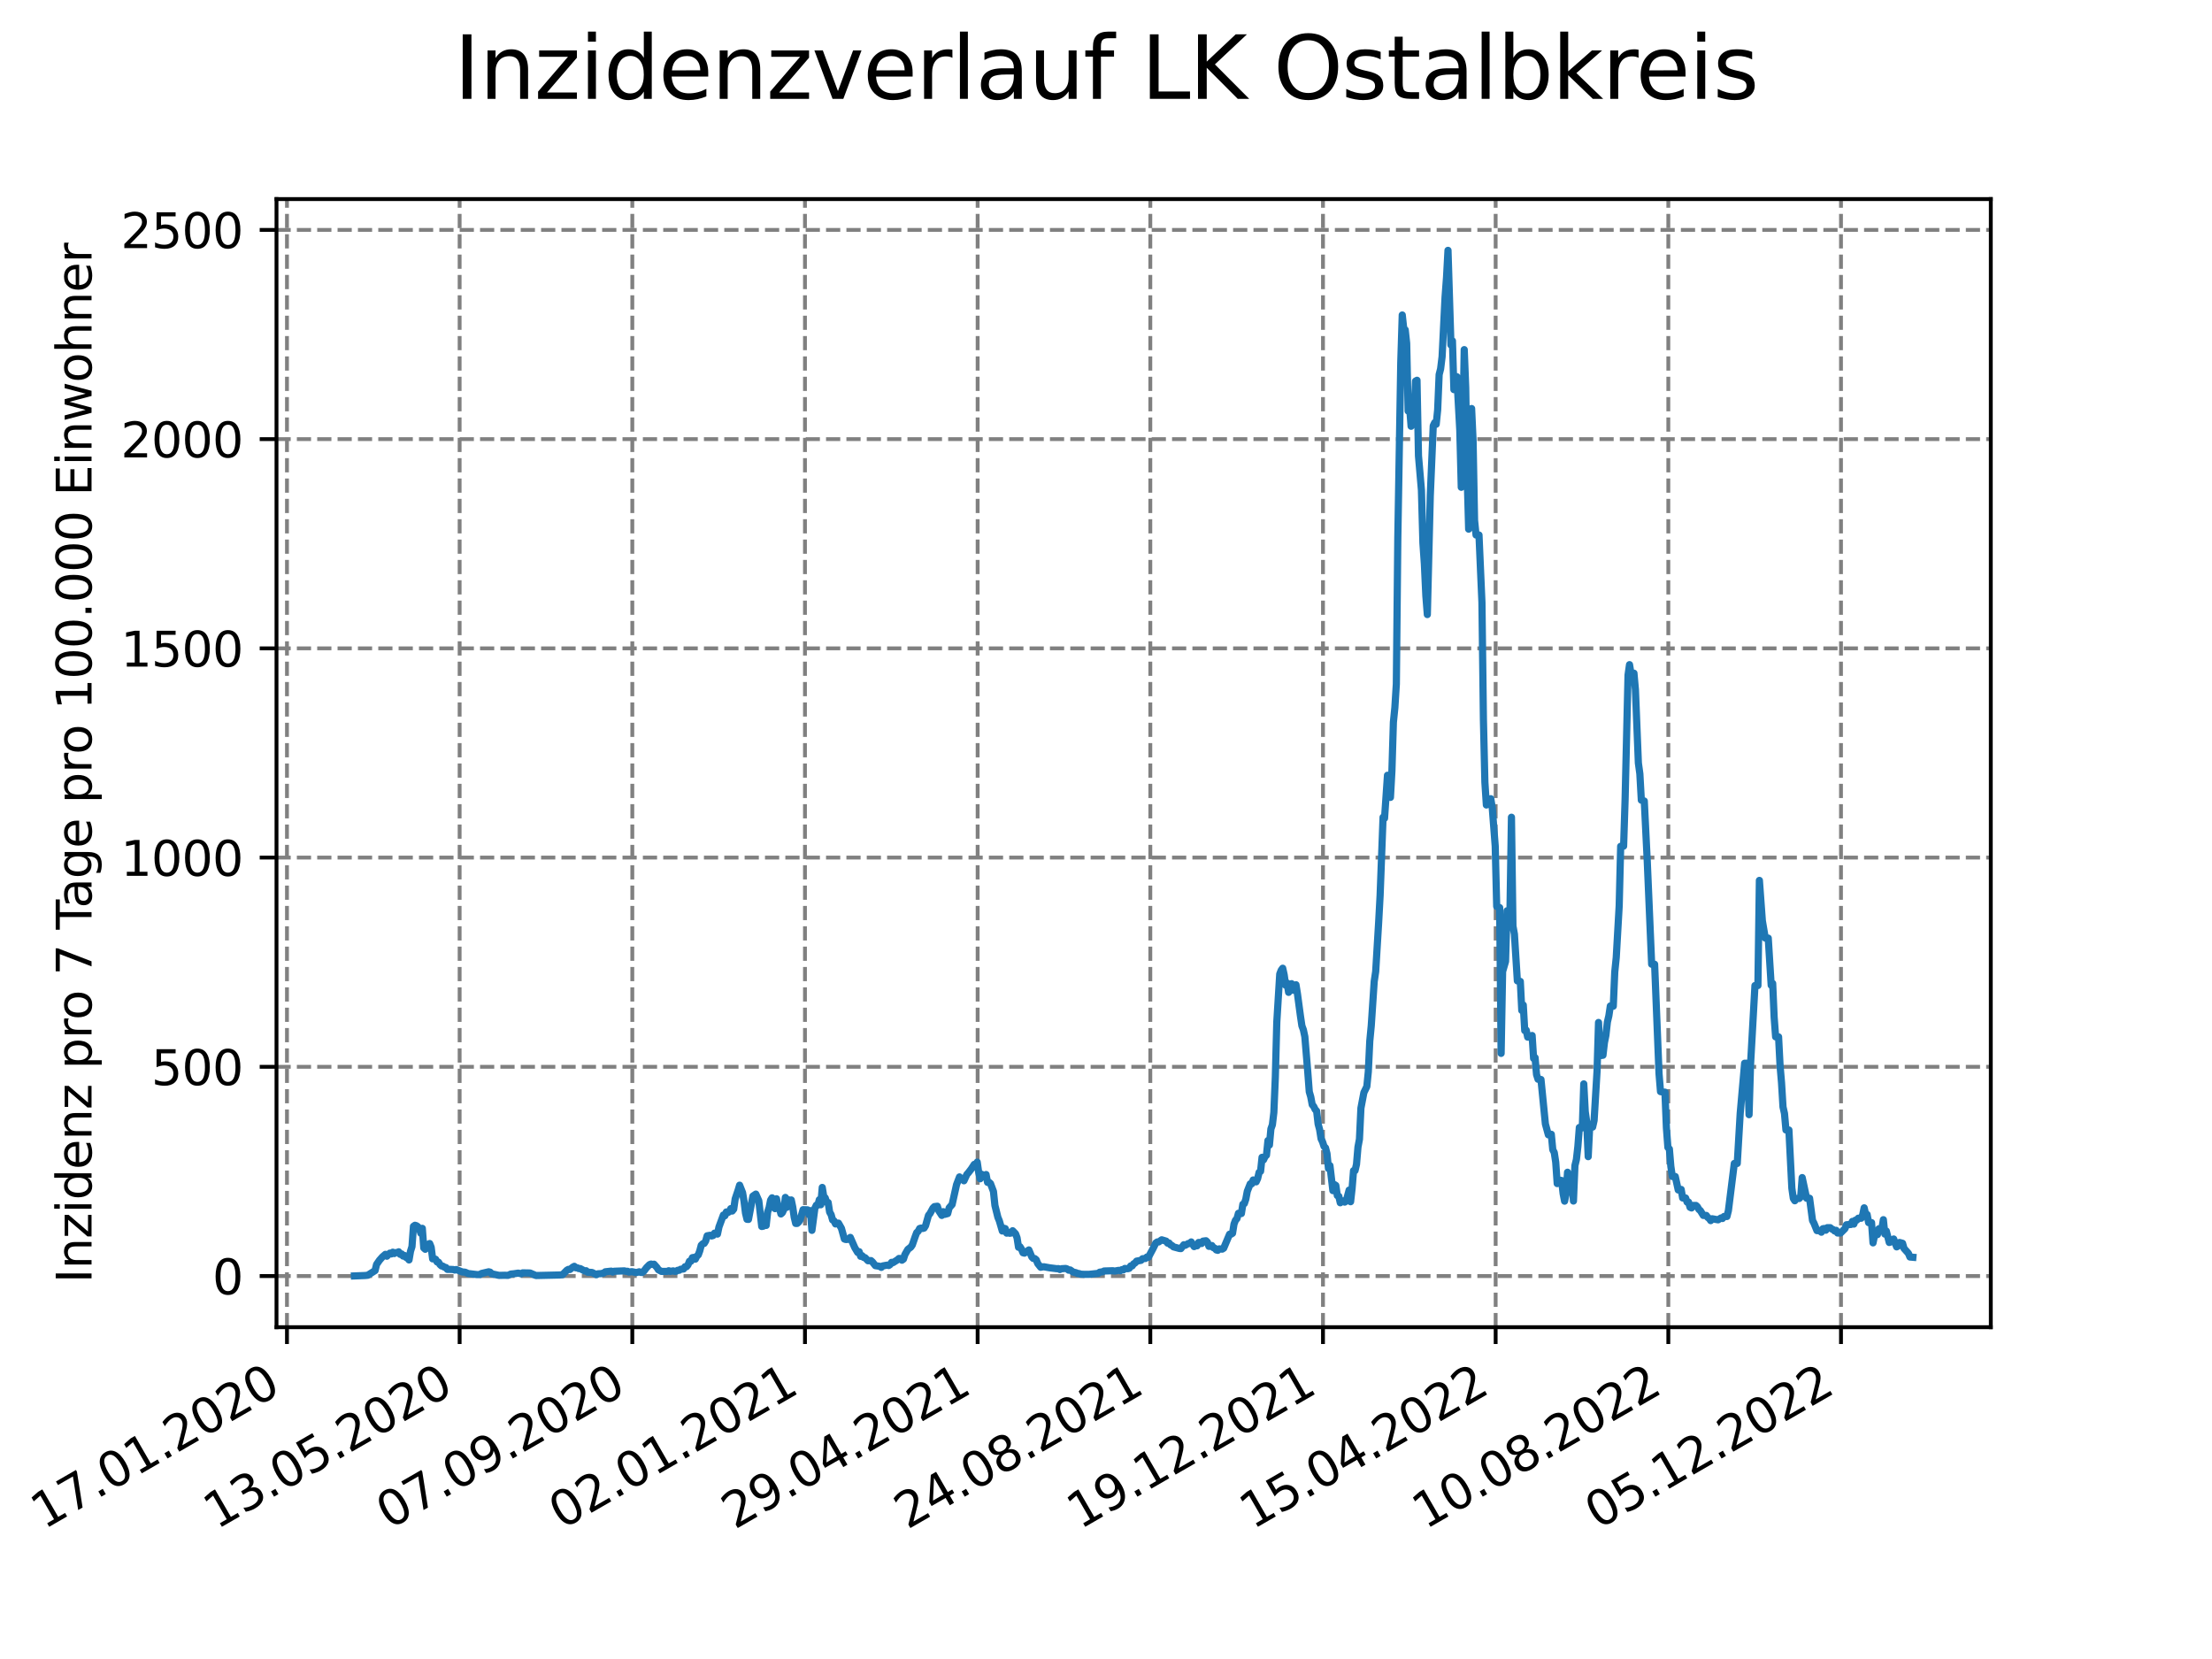 <?xml version="1.0" encoding="utf-8" standalone="no"?>
<!DOCTYPE svg PUBLIC "-//W3C//DTD SVG 1.1//EN"
  "http://www.w3.org/Graphics/SVG/1.1/DTD/svg11.dtd">
<svg xmlns:xlink="http://www.w3.org/1999/xlink" width="460.8pt" height="345.6pt" viewBox="0 0 460.8 345.6" xmlns="http://www.w3.org/2000/svg" version="1.1">
 <defs>
  <style type="text/css">*{stroke-linejoin: round; stroke-linecap: butt}</style>
 </defs>
 <g id="figure_1">
  <g id="patch_1">
   <path d="M 0 345.6 
L 460.8 345.6 
L 460.8 0 
L 0 0 
z
" style="fill: #ffffff"/>
  </g>
  <g id="axes_1">
   <g id="patch_2">
    <path d="M 57.6 276.48 
L 414.72 276.48 
L 414.72 41.472 
L 57.6 41.472 
z
" style="fill: #ffffff"/>
   </g>
   <g id="matplotlib.axis_1">
    <g id="xtick_1">
     <g id="line2d_1">
      <path d="M 59.78 276.48 
L 59.78 41.472 
" clip-path="url(#p93eee4aab3)" style="fill: none; stroke-dasharray: 2.96,1.28; stroke-dashoffset: 0; stroke: #808080; stroke-width: 0.8"/>
     </g>
     <g id="line2d_2">
      <defs>
       <path id="m8f67f6b34b" d="M 0 0 
L 0 3.5 
" style="stroke: #000000; stroke-width: 0.8"/>
      </defs>
      <g>
       <use xlink:href="#m8f67f6b34b" x="59.78" y="276.48" style="stroke: #000000; stroke-width: 0.8"/>
      </g>
     </g>
     <g id="text_1">
      <!-- 17.01.2020 -->
      <g transform="translate(9.155 318.689) rotate(-30) scale(0.1 -0.1)">
       <defs>
        <path id="DejaVuSans-31" d="M 794 531 
L 1825 531 
L 1825 4091 
L 703 3866 
L 703 4441 
L 1819 4666 
L 2450 4666 
L 2450 531 
L 3481 531 
L 3481 0 
L 794 0 
L 794 531 
z
" transform="scale(0.016)"/>
        <path id="DejaVuSans-37" d="M 525 4666 
L 3525 4666 
L 3525 4397 
L 1831 0 
L 1172 0 
L 2766 4134 
L 525 4134 
L 525 4666 
z
" transform="scale(0.016)"/>
        <path id="DejaVuSans-2e" d="M 684 794 
L 1344 794 
L 1344 0 
L 684 0 
L 684 794 
z
" transform="scale(0.016)"/>
        <path id="DejaVuSans-30" d="M 2034 4250 
Q 1547 4250 1301 3770 
Q 1056 3291 1056 2328 
Q 1056 1369 1301 889 
Q 1547 409 2034 409 
Q 2525 409 2770 889 
Q 3016 1369 3016 2328 
Q 3016 3291 2770 3770 
Q 2525 4250 2034 4250 
z
M 2034 4750 
Q 2819 4750 3233 4129 
Q 3647 3509 3647 2328 
Q 3647 1150 3233 529 
Q 2819 -91 2034 -91 
Q 1250 -91 836 529 
Q 422 1150 422 2328 
Q 422 3509 836 4129 
Q 1250 4750 2034 4750 
z
" transform="scale(0.016)"/>
        <path id="DejaVuSans-32" d="M 1228 531 
L 3431 531 
L 3431 0 
L 469 0 
L 469 531 
Q 828 903 1448 1529 
Q 2069 2156 2228 2338 
Q 2531 2678 2651 2914 
Q 2772 3150 2772 3378 
Q 2772 3750 2511 3984 
Q 2250 4219 1831 4219 
Q 1534 4219 1204 4116 
Q 875 4013 500 3803 
L 500 4441 
Q 881 4594 1212 4672 
Q 1544 4750 1819 4750 
Q 2544 4750 2975 4387 
Q 3406 4025 3406 3419 
Q 3406 3131 3298 2873 
Q 3191 2616 2906 2266 
Q 2828 2175 2409 1742 
Q 1991 1309 1228 531 
z
" transform="scale(0.016)"/>
       </defs>
       <use xlink:href="#DejaVuSans-31"/>
       <use xlink:href="#DejaVuSans-37" x="63.623"/>
       <use xlink:href="#DejaVuSans-2e" x="127.246"/>
       <use xlink:href="#DejaVuSans-30" x="159.033"/>
       <use xlink:href="#DejaVuSans-31" x="222.656"/>
       <use xlink:href="#DejaVuSans-2e" x="286.279"/>
       <use xlink:href="#DejaVuSans-32" x="318.066"/>
       <use xlink:href="#DejaVuSans-30" x="381.689"/>
       <use xlink:href="#DejaVuSans-32" x="445.312"/>
       <use xlink:href="#DejaVuSans-30" x="508.936"/>
      </g>
     </g>
    </g>
    <g id="xtick_2">
     <g id="line2d_3">
      <path d="M 95.75 276.48 
L 95.75 41.472 
" clip-path="url(#p93eee4aab3)" style="fill: none; stroke-dasharray: 2.96,1.28; stroke-dashoffset: 0; stroke: #808080; stroke-width: 0.8"/>
     </g>
     <g id="line2d_4">
      <g>
       <use xlink:href="#m8f67f6b34b" x="95.75" y="276.48" style="stroke: #000000; stroke-width: 0.8"/>
      </g>
     </g>
     <g id="text_2">
      <!-- 13.05.2020 -->
      <g transform="translate(45.125 318.689) rotate(-30) scale(0.1 -0.1)">
       <defs>
        <path id="DejaVuSans-33" d="M 2597 2516 
Q 3050 2419 3304 2112 
Q 3559 1806 3559 1356 
Q 3559 666 3084 287 
Q 2609 -91 1734 -91 
Q 1441 -91 1130 -33 
Q 819 25 488 141 
L 488 750 
Q 750 597 1062 519 
Q 1375 441 1716 441 
Q 2309 441 2620 675 
Q 2931 909 2931 1356 
Q 2931 1769 2642 2001 
Q 2353 2234 1838 2234 
L 1294 2234 
L 1294 2753 
L 1863 2753 
Q 2328 2753 2575 2939 
Q 2822 3125 2822 3475 
Q 2822 3834 2567 4026 
Q 2313 4219 1838 4219 
Q 1578 4219 1281 4162 
Q 984 4106 628 3988 
L 628 4550 
Q 988 4650 1302 4700 
Q 1616 4750 1894 4750 
Q 2613 4750 3031 4423 
Q 3450 4097 3450 3541 
Q 3450 3153 3228 2886 
Q 3006 2619 2597 2516 
z
" transform="scale(0.016)"/>
        <path id="DejaVuSans-35" d="M 691 4666 
L 3169 4666 
L 3169 4134 
L 1269 4134 
L 1269 2991 
Q 1406 3038 1543 3061 
Q 1681 3084 1819 3084 
Q 2600 3084 3056 2656 
Q 3513 2228 3513 1497 
Q 3513 744 3044 326 
Q 2575 -91 1722 -91 
Q 1428 -91 1123 -41 
Q 819 9 494 109 
L 494 744 
Q 775 591 1075 516 
Q 1375 441 1709 441 
Q 2250 441 2565 725 
Q 2881 1009 2881 1497 
Q 2881 1984 2565 2268 
Q 2250 2553 1709 2553 
Q 1456 2553 1204 2497 
Q 953 2441 691 2322 
L 691 4666 
z
" transform="scale(0.016)"/>
       </defs>
       <use xlink:href="#DejaVuSans-31"/>
       <use xlink:href="#DejaVuSans-33" x="63.623"/>
       <use xlink:href="#DejaVuSans-2e" x="127.246"/>
       <use xlink:href="#DejaVuSans-30" x="159.033"/>
       <use xlink:href="#DejaVuSans-35" x="222.656"/>
       <use xlink:href="#DejaVuSans-2e" x="286.279"/>
       <use xlink:href="#DejaVuSans-32" x="318.066"/>
       <use xlink:href="#DejaVuSans-30" x="381.689"/>
       <use xlink:href="#DejaVuSans-32" x="445.312"/>
       <use xlink:href="#DejaVuSans-30" x="508.936"/>
      </g>
     </g>
    </g>
    <g id="xtick_3">
     <g id="line2d_5">
      <path d="M 131.721 276.48 
L 131.721 41.472 
" clip-path="url(#p93eee4aab3)" style="fill: none; stroke-dasharray: 2.96,1.28; stroke-dashoffset: 0; stroke: #808080; stroke-width: 0.8"/>
     </g>
     <g id="line2d_6">
      <g>
       <use xlink:href="#m8f67f6b34b" x="131.721" y="276.48" style="stroke: #000000; stroke-width: 0.8"/>
      </g>
     </g>
     <g id="text_3">
      <!-- 07.09.2020 -->
      <g transform="translate(81.096 318.689) rotate(-30) scale(0.1 -0.1)">
       <defs>
        <path id="DejaVuSans-39" d="M 703 97 
L 703 672 
Q 941 559 1184 500 
Q 1428 441 1663 441 
Q 2288 441 2617 861 
Q 2947 1281 2994 2138 
Q 2813 1869 2534 1725 
Q 2256 1581 1919 1581 
Q 1219 1581 811 2004 
Q 403 2428 403 3163 
Q 403 3881 828 4315 
Q 1253 4750 1959 4750 
Q 2769 4750 3195 4129 
Q 3622 3509 3622 2328 
Q 3622 1225 3098 567 
Q 2575 -91 1691 -91 
Q 1453 -91 1209 -44 
Q 966 3 703 97 
z
M 1959 2075 
Q 2384 2075 2632 2365 
Q 2881 2656 2881 3163 
Q 2881 3666 2632 3958 
Q 2384 4250 1959 4250 
Q 1534 4250 1286 3958 
Q 1038 3666 1038 3163 
Q 1038 2656 1286 2365 
Q 1534 2075 1959 2075 
z
" transform="scale(0.016)"/>
       </defs>
       <use xlink:href="#DejaVuSans-30"/>
       <use xlink:href="#DejaVuSans-37" x="63.623"/>
       <use xlink:href="#DejaVuSans-2e" x="127.246"/>
       <use xlink:href="#DejaVuSans-30" x="159.033"/>
       <use xlink:href="#DejaVuSans-39" x="222.656"/>
       <use xlink:href="#DejaVuSans-2e" x="286.279"/>
       <use xlink:href="#DejaVuSans-32" x="318.066"/>
       <use xlink:href="#DejaVuSans-30" x="381.689"/>
       <use xlink:href="#DejaVuSans-32" x="445.312"/>
       <use xlink:href="#DejaVuSans-30" x="508.936"/>
      </g>
     </g>
    </g>
    <g id="xtick_4">
     <g id="line2d_7">
      <path d="M 167.691 276.48 
L 167.691 41.472 
" clip-path="url(#p93eee4aab3)" style="fill: none; stroke-dasharray: 2.96,1.28; stroke-dashoffset: 0; stroke: #808080; stroke-width: 0.8"/>
     </g>
     <g id="line2d_8">
      <g>
       <use xlink:href="#m8f67f6b34b" x="167.691" y="276.48" style="stroke: #000000; stroke-width: 0.8"/>
      </g>
     </g>
     <g id="text_4">
      <!-- 02.01.2021 -->
      <g transform="translate(117.066 318.689) rotate(-30) scale(0.1 -0.1)">
       <use xlink:href="#DejaVuSans-30"/>
       <use xlink:href="#DejaVuSans-32" x="63.623"/>
       <use xlink:href="#DejaVuSans-2e" x="127.246"/>
       <use xlink:href="#DejaVuSans-30" x="159.033"/>
       <use xlink:href="#DejaVuSans-31" x="222.656"/>
       <use xlink:href="#DejaVuSans-2e" x="286.279"/>
       <use xlink:href="#DejaVuSans-32" x="318.066"/>
       <use xlink:href="#DejaVuSans-30" x="381.689"/>
       <use xlink:href="#DejaVuSans-32" x="445.312"/>
       <use xlink:href="#DejaVuSans-31" x="508.936"/>
      </g>
     </g>
    </g>
    <g id="xtick_5">
     <g id="line2d_9">
      <path d="M 203.661 276.48 
L 203.661 41.472 
" clip-path="url(#p93eee4aab3)" style="fill: none; stroke-dasharray: 2.96,1.28; stroke-dashoffset: 0; stroke: #808080; stroke-width: 0.8"/>
     </g>
     <g id="line2d_10">
      <g>
       <use xlink:href="#m8f67f6b34b" x="203.661" y="276.48" style="stroke: #000000; stroke-width: 0.8"/>
      </g>
     </g>
     <g id="text_5">
      <!-- 29.04.2021 -->
      <g transform="translate(153.036 318.689) rotate(-30) scale(0.1 -0.1)">
       <defs>
        <path id="DejaVuSans-34" d="M 2419 4116 
L 825 1625 
L 2419 1625 
L 2419 4116 
z
M 2253 4666 
L 3047 4666 
L 3047 1625 
L 3713 1625 
L 3713 1100 
L 3047 1100 
L 3047 0 
L 2419 0 
L 2419 1100 
L 313 1100 
L 313 1709 
L 2253 4666 
z
" transform="scale(0.016)"/>
       </defs>
       <use xlink:href="#DejaVuSans-32"/>
       <use xlink:href="#DejaVuSans-39" x="63.623"/>
       <use xlink:href="#DejaVuSans-2e" x="127.246"/>
       <use xlink:href="#DejaVuSans-30" x="159.033"/>
       <use xlink:href="#DejaVuSans-34" x="222.656"/>
       <use xlink:href="#DejaVuSans-2e" x="286.279"/>
       <use xlink:href="#DejaVuSans-32" x="318.066"/>
       <use xlink:href="#DejaVuSans-30" x="381.689"/>
       <use xlink:href="#DejaVuSans-32" x="445.312"/>
       <use xlink:href="#DejaVuSans-31" x="508.936"/>
      </g>
     </g>
    </g>
    <g id="xtick_6">
     <g id="line2d_11">
      <path d="M 239.631 276.48 
L 239.631 41.472 
" clip-path="url(#p93eee4aab3)" style="fill: none; stroke-dasharray: 2.96,1.28; stroke-dashoffset: 0; stroke: #808080; stroke-width: 0.8"/>
     </g>
     <g id="line2d_12">
      <g>
       <use xlink:href="#m8f67f6b34b" x="239.631" y="276.48" style="stroke: #000000; stroke-width: 0.8"/>
      </g>
     </g>
     <g id="text_6">
      <!-- 24.08.2021 -->
      <g transform="translate(189.006 318.689) rotate(-30) scale(0.1 -0.1)">
       <defs>
        <path id="DejaVuSans-38" d="M 2034 2216 
Q 1584 2216 1326 1975 
Q 1069 1734 1069 1313 
Q 1069 891 1326 650 
Q 1584 409 2034 409 
Q 2484 409 2743 651 
Q 3003 894 3003 1313 
Q 3003 1734 2745 1975 
Q 2488 2216 2034 2216 
z
M 1403 2484 
Q 997 2584 770 2862 
Q 544 3141 544 3541 
Q 544 4100 942 4425 
Q 1341 4750 2034 4750 
Q 2731 4750 3128 4425 
Q 3525 4100 3525 3541 
Q 3525 3141 3298 2862 
Q 3072 2584 2669 2484 
Q 3125 2378 3379 2068 
Q 3634 1759 3634 1313 
Q 3634 634 3220 271 
Q 2806 -91 2034 -91 
Q 1263 -91 848 271 
Q 434 634 434 1313 
Q 434 1759 690 2068 
Q 947 2378 1403 2484 
z
M 1172 3481 
Q 1172 3119 1398 2916 
Q 1625 2713 2034 2713 
Q 2441 2713 2670 2916 
Q 2900 3119 2900 3481 
Q 2900 3844 2670 4047 
Q 2441 4250 2034 4250 
Q 1625 4250 1398 4047 
Q 1172 3844 1172 3481 
z
" transform="scale(0.016)"/>
       </defs>
       <use xlink:href="#DejaVuSans-32"/>
       <use xlink:href="#DejaVuSans-34" x="63.623"/>
       <use xlink:href="#DejaVuSans-2e" x="127.246"/>
       <use xlink:href="#DejaVuSans-30" x="159.033"/>
       <use xlink:href="#DejaVuSans-38" x="222.656"/>
       <use xlink:href="#DejaVuSans-2e" x="286.279"/>
       <use xlink:href="#DejaVuSans-32" x="318.066"/>
       <use xlink:href="#DejaVuSans-30" x="381.689"/>
       <use xlink:href="#DejaVuSans-32" x="445.312"/>
       <use xlink:href="#DejaVuSans-31" x="508.936"/>
      </g>
     </g>
    </g>
    <g id="xtick_7">
     <g id="line2d_13">
      <path d="M 275.602 276.48 
L 275.602 41.472 
" clip-path="url(#p93eee4aab3)" style="fill: none; stroke-dasharray: 2.96,1.28; stroke-dashoffset: 0; stroke: #808080; stroke-width: 0.8"/>
     </g>
     <g id="line2d_14">
      <g>
       <use xlink:href="#m8f67f6b34b" x="275.602" y="276.48" style="stroke: #000000; stroke-width: 0.8"/>
      </g>
     </g>
     <g id="text_7">
      <!-- 19.12.2021 -->
      <g transform="translate(224.977 318.689) rotate(-30) scale(0.1 -0.1)">
       <use xlink:href="#DejaVuSans-31"/>
       <use xlink:href="#DejaVuSans-39" x="63.623"/>
       <use xlink:href="#DejaVuSans-2e" x="127.246"/>
       <use xlink:href="#DejaVuSans-31" x="159.033"/>
       <use xlink:href="#DejaVuSans-32" x="222.656"/>
       <use xlink:href="#DejaVuSans-2e" x="286.279"/>
       <use xlink:href="#DejaVuSans-32" x="318.066"/>
       <use xlink:href="#DejaVuSans-30" x="381.689"/>
       <use xlink:href="#DejaVuSans-32" x="445.312"/>
       <use xlink:href="#DejaVuSans-31" x="508.936"/>
      </g>
     </g>
    </g>
    <g id="xtick_8">
     <g id="line2d_15">
      <path d="M 311.572 276.48 
L 311.572 41.472 
" clip-path="url(#p93eee4aab3)" style="fill: none; stroke-dasharray: 2.96,1.28; stroke-dashoffset: 0; stroke: #808080; stroke-width: 0.8"/>
     </g>
     <g id="line2d_16">
      <g>
       <use xlink:href="#m8f67f6b34b" x="311.572" y="276.48" style="stroke: #000000; stroke-width: 0.8"/>
      </g>
     </g>
     <g id="text_8">
      <!-- 15.04.2022 -->
      <g transform="translate(260.947 318.689) rotate(-30) scale(0.1 -0.1)">
       <use xlink:href="#DejaVuSans-31"/>
       <use xlink:href="#DejaVuSans-35" x="63.623"/>
       <use xlink:href="#DejaVuSans-2e" x="127.246"/>
       <use xlink:href="#DejaVuSans-30" x="159.033"/>
       <use xlink:href="#DejaVuSans-34" x="222.656"/>
       <use xlink:href="#DejaVuSans-2e" x="286.279"/>
       <use xlink:href="#DejaVuSans-32" x="318.066"/>
       <use xlink:href="#DejaVuSans-30" x="381.689"/>
       <use xlink:href="#DejaVuSans-32" x="445.312"/>
       <use xlink:href="#DejaVuSans-32" x="508.936"/>
      </g>
     </g>
    </g>
    <g id="xtick_9">
     <g id="line2d_17">
      <path d="M 347.542 276.48 
L 347.542 41.472 
" clip-path="url(#p93eee4aab3)" style="fill: none; stroke-dasharray: 2.96,1.28; stroke-dashoffset: 0; stroke: #808080; stroke-width: 0.8"/>
     </g>
     <g id="line2d_18">
      <g>
       <use xlink:href="#m8f67f6b34b" x="347.542" y="276.48" style="stroke: #000000; stroke-width: 0.8"/>
      </g>
     </g>
     <g id="text_9">
      <!-- 10.08.2022 -->
      <g transform="translate(296.917 318.689) rotate(-30) scale(0.1 -0.1)">
       <use xlink:href="#DejaVuSans-31"/>
       <use xlink:href="#DejaVuSans-30" x="63.623"/>
       <use xlink:href="#DejaVuSans-2e" x="127.246"/>
       <use xlink:href="#DejaVuSans-30" x="159.033"/>
       <use xlink:href="#DejaVuSans-38" x="222.656"/>
       <use xlink:href="#DejaVuSans-2e" x="286.279"/>
       <use xlink:href="#DejaVuSans-32" x="318.066"/>
       <use xlink:href="#DejaVuSans-30" x="381.689"/>
       <use xlink:href="#DejaVuSans-32" x="445.312"/>
       <use xlink:href="#DejaVuSans-32" x="508.936"/>
      </g>
     </g>
    </g>
    <g id="xtick_10">
     <g id="line2d_19">
      <path d="M 383.512 276.48 
L 383.512 41.472 
" clip-path="url(#p93eee4aab3)" style="fill: none; stroke-dasharray: 2.96,1.28; stroke-dashoffset: 0; stroke: #808080; stroke-width: 0.8"/>
     </g>
     <g id="line2d_20">
      <g>
       <use xlink:href="#m8f67f6b34b" x="383.512" y="276.48" style="stroke: #000000; stroke-width: 0.8"/>
      </g>
     </g>
     <g id="text_10">
      <!-- 05.12.2022 -->
      <g transform="translate(332.887 318.689) rotate(-30) scale(0.1 -0.1)">
       <use xlink:href="#DejaVuSans-30"/>
       <use xlink:href="#DejaVuSans-35" x="63.623"/>
       <use xlink:href="#DejaVuSans-2e" x="127.246"/>
       <use xlink:href="#DejaVuSans-31" x="159.033"/>
       <use xlink:href="#DejaVuSans-32" x="222.656"/>
       <use xlink:href="#DejaVuSans-2e" x="286.279"/>
       <use xlink:href="#DejaVuSans-32" x="318.066"/>
       <use xlink:href="#DejaVuSans-30" x="381.689"/>
       <use xlink:href="#DejaVuSans-32" x="445.312"/>
       <use xlink:href="#DejaVuSans-32" x="508.936"/>
      </g>
     </g>
    </g>
   </g>
   <g id="matplotlib.axis_2">
    <g id="ytick_1">
     <g id="line2d_21">
      <path d="M 57.6 265.826 
L 414.72 265.826 
" clip-path="url(#p93eee4aab3)" style="fill: none; stroke-dasharray: 2.96,1.28; stroke-dashoffset: 0; stroke: #808080; stroke-width: 0.8"/>
     </g>
     <g id="line2d_22">
      <defs>
       <path id="mc5fd203eae" d="M 0 0 
L -3.5 0 
" style="stroke: #000000; stroke-width: 0.8"/>
      </defs>
      <g>
       <use xlink:href="#mc5fd203eae" x="57.6" y="265.826" style="stroke: #000000; stroke-width: 0.8"/>
      </g>
     </g>
     <g id="text_11">
      <!-- 0 -->
      <g transform="translate(44.237 269.625) scale(0.1 -0.1)">
       <use xlink:href="#DejaVuSans-30"/>
      </g>
     </g>
    </g>
    <g id="ytick_2">
     <g id="line2d_23">
      <path d="M 57.6 222.238 
L 414.72 222.238 
" clip-path="url(#p93eee4aab3)" style="fill: none; stroke-dasharray: 2.96,1.28; stroke-dashoffset: 0; stroke: #808080; stroke-width: 0.8"/>
     </g>
     <g id="line2d_24">
      <g>
       <use xlink:href="#mc5fd203eae" x="57.6" y="222.238" style="stroke: #000000; stroke-width: 0.8"/>
      </g>
     </g>
     <g id="text_12">
      <!-- 500 -->
      <g transform="translate(31.512 226.038) scale(0.1 -0.1)">
       <use xlink:href="#DejaVuSans-35"/>
       <use xlink:href="#DejaVuSans-30" x="63.623"/>
       <use xlink:href="#DejaVuSans-30" x="127.246"/>
      </g>
     </g>
    </g>
    <g id="ytick_3">
     <g id="line2d_25">
      <path d="M 57.6 178.651 
L 414.72 178.651 
" clip-path="url(#p93eee4aab3)" style="fill: none; stroke-dasharray: 2.96,1.28; stroke-dashoffset: 0; stroke: #808080; stroke-width: 0.8"/>
     </g>
     <g id="line2d_26">
      <g>
       <use xlink:href="#mc5fd203eae" x="57.6" y="178.651" style="stroke: #000000; stroke-width: 0.8"/>
      </g>
     </g>
     <g id="text_13">
      <!-- 1000 -->
      <g transform="translate(25.15 182.45) scale(0.1 -0.1)">
       <use xlink:href="#DejaVuSans-31"/>
       <use xlink:href="#DejaVuSans-30" x="63.623"/>
       <use xlink:href="#DejaVuSans-30" x="127.246"/>
       <use xlink:href="#DejaVuSans-30" x="190.869"/>
      </g>
     </g>
    </g>
    <g id="ytick_4">
     <g id="line2d_27">
      <path d="M 57.6 135.064 
L 414.72 135.064 
" clip-path="url(#p93eee4aab3)" style="fill: none; stroke-dasharray: 2.96,1.28; stroke-dashoffset: 0; stroke: #808080; stroke-width: 0.8"/>
     </g>
     <g id="line2d_28">
      <g>
       <use xlink:href="#mc5fd203eae" x="57.6" y="135.064" style="stroke: #000000; stroke-width: 0.8"/>
      </g>
     </g>
     <g id="text_14">
      <!-- 1500 -->
      <g transform="translate(25.15 138.863) scale(0.1 -0.1)">
       <use xlink:href="#DejaVuSans-31"/>
       <use xlink:href="#DejaVuSans-35" x="63.623"/>
       <use xlink:href="#DejaVuSans-30" x="127.246"/>
       <use xlink:href="#DejaVuSans-30" x="190.869"/>
      </g>
     </g>
    </g>
    <g id="ytick_5">
     <g id="line2d_29">
      <path d="M 57.6 91.477 
L 414.72 91.477 
" clip-path="url(#p93eee4aab3)" style="fill: none; stroke-dasharray: 2.96,1.28; stroke-dashoffset: 0; stroke: #808080; stroke-width: 0.8"/>
     </g>
     <g id="line2d_30">
      <g>
       <use xlink:href="#mc5fd203eae" x="57.6" y="91.477" style="stroke: #000000; stroke-width: 0.8"/>
      </g>
     </g>
     <g id="text_15">
      <!-- 2000 -->
      <g transform="translate(25.15 95.276) scale(0.1 -0.1)">
       <use xlink:href="#DejaVuSans-32"/>
       <use xlink:href="#DejaVuSans-30" x="63.623"/>
       <use xlink:href="#DejaVuSans-30" x="127.246"/>
       <use xlink:href="#DejaVuSans-30" x="190.869"/>
      </g>
     </g>
    </g>
    <g id="ytick_6">
     <g id="line2d_31">
      <path d="M 57.6 47.889 
L 414.72 47.889 
" clip-path="url(#p93eee4aab3)" style="fill: none; stroke-dasharray: 2.96,1.28; stroke-dashoffset: 0; stroke: #808080; stroke-width: 0.8"/>
     </g>
     <g id="line2d_32">
      <g>
       <use xlink:href="#mc5fd203eae" x="57.6" y="47.889" style="stroke: #000000; stroke-width: 0.8"/>
      </g>
     </g>
     <g id="text_16">
      <!-- 2500 -->
      <g transform="translate(25.15 51.689) scale(0.1 -0.1)">
       <use xlink:href="#DejaVuSans-32"/>
       <use xlink:href="#DejaVuSans-35" x="63.623"/>
       <use xlink:href="#DejaVuSans-30" x="127.246"/>
       <use xlink:href="#DejaVuSans-30" x="190.869"/>
      </g>
     </g>
    </g>
    <g id="text_17">
     <!-- Inzidenz pro 7 Tage pro 100.000 Einwohner -->
     <g transform="translate(19.07 267.301) rotate(-90) scale(0.1 -0.1)">
      <defs>
       <path id="DejaVuSans-49" d="M 628 4666 
L 1259 4666 
L 1259 0 
L 628 0 
L 628 4666 
z
" transform="scale(0.016)"/>
       <path id="DejaVuSans-6e" d="M 3513 2113 
L 3513 0 
L 2938 0 
L 2938 2094 
Q 2938 2591 2744 2837 
Q 2550 3084 2163 3084 
Q 1697 3084 1428 2787 
Q 1159 2491 1159 1978 
L 1159 0 
L 581 0 
L 581 3500 
L 1159 3500 
L 1159 2956 
Q 1366 3272 1645 3428 
Q 1925 3584 2291 3584 
Q 2894 3584 3203 3211 
Q 3513 2838 3513 2113 
z
" transform="scale(0.016)"/>
       <path id="DejaVuSans-7a" d="M 353 3500 
L 3084 3500 
L 3084 2975 
L 922 459 
L 3084 459 
L 3084 0 
L 275 0 
L 275 525 
L 2438 3041 
L 353 3041 
L 353 3500 
z
" transform="scale(0.016)"/>
       <path id="DejaVuSans-69" d="M 603 3500 
L 1178 3500 
L 1178 0 
L 603 0 
L 603 3500 
z
M 603 4863 
L 1178 4863 
L 1178 4134 
L 603 4134 
L 603 4863 
z
" transform="scale(0.016)"/>
       <path id="DejaVuSans-64" d="M 2906 2969 
L 2906 4863 
L 3481 4863 
L 3481 0 
L 2906 0 
L 2906 525 
Q 2725 213 2448 61 
Q 2172 -91 1784 -91 
Q 1150 -91 751 415 
Q 353 922 353 1747 
Q 353 2572 751 3078 
Q 1150 3584 1784 3584 
Q 2172 3584 2448 3432 
Q 2725 3281 2906 2969 
z
M 947 1747 
Q 947 1113 1208 752 
Q 1469 391 1925 391 
Q 2381 391 2643 752 
Q 2906 1113 2906 1747 
Q 2906 2381 2643 2742 
Q 2381 3103 1925 3103 
Q 1469 3103 1208 2742 
Q 947 2381 947 1747 
z
" transform="scale(0.016)"/>
       <path id="DejaVuSans-65" d="M 3597 1894 
L 3597 1613 
L 953 1613 
Q 991 1019 1311 708 
Q 1631 397 2203 397 
Q 2534 397 2845 478 
Q 3156 559 3463 722 
L 3463 178 
Q 3153 47 2828 -22 
Q 2503 -91 2169 -91 
Q 1331 -91 842 396 
Q 353 884 353 1716 
Q 353 2575 817 3079 
Q 1281 3584 2069 3584 
Q 2775 3584 3186 3129 
Q 3597 2675 3597 1894 
z
M 3022 2063 
Q 3016 2534 2758 2815 
Q 2500 3097 2075 3097 
Q 1594 3097 1305 2825 
Q 1016 2553 972 2059 
L 3022 2063 
z
" transform="scale(0.016)"/>
       <path id="DejaVuSans-20" transform="scale(0.016)"/>
       <path id="DejaVuSans-70" d="M 1159 525 
L 1159 -1331 
L 581 -1331 
L 581 3500 
L 1159 3500 
L 1159 2969 
Q 1341 3281 1617 3432 
Q 1894 3584 2278 3584 
Q 2916 3584 3314 3078 
Q 3713 2572 3713 1747 
Q 3713 922 3314 415 
Q 2916 -91 2278 -91 
Q 1894 -91 1617 61 
Q 1341 213 1159 525 
z
M 3116 1747 
Q 3116 2381 2855 2742 
Q 2594 3103 2138 3103 
Q 1681 3103 1420 2742 
Q 1159 2381 1159 1747 
Q 1159 1113 1420 752 
Q 1681 391 2138 391 
Q 2594 391 2855 752 
Q 3116 1113 3116 1747 
z
" transform="scale(0.016)"/>
       <path id="DejaVuSans-72" d="M 2631 2963 
Q 2534 3019 2420 3045 
Q 2306 3072 2169 3072 
Q 1681 3072 1420 2755 
Q 1159 2438 1159 1844 
L 1159 0 
L 581 0 
L 581 3500 
L 1159 3500 
L 1159 2956 
Q 1341 3275 1631 3429 
Q 1922 3584 2338 3584 
Q 2397 3584 2469 3576 
Q 2541 3569 2628 3553 
L 2631 2963 
z
" transform="scale(0.016)"/>
       <path id="DejaVuSans-6f" d="M 1959 3097 
Q 1497 3097 1228 2736 
Q 959 2375 959 1747 
Q 959 1119 1226 758 
Q 1494 397 1959 397 
Q 2419 397 2687 759 
Q 2956 1122 2956 1747 
Q 2956 2369 2687 2733 
Q 2419 3097 1959 3097 
z
M 1959 3584 
Q 2709 3584 3137 3096 
Q 3566 2609 3566 1747 
Q 3566 888 3137 398 
Q 2709 -91 1959 -91 
Q 1206 -91 779 398 
Q 353 888 353 1747 
Q 353 2609 779 3096 
Q 1206 3584 1959 3584 
z
" transform="scale(0.016)"/>
       <path id="DejaVuSans-54" d="M -19 4666 
L 3928 4666 
L 3928 4134 
L 2272 4134 
L 2272 0 
L 1638 0 
L 1638 4134 
L -19 4134 
L -19 4666 
z
" transform="scale(0.016)"/>
       <path id="DejaVuSans-61" d="M 2194 1759 
Q 1497 1759 1228 1600 
Q 959 1441 959 1056 
Q 959 750 1161 570 
Q 1363 391 1709 391 
Q 2188 391 2477 730 
Q 2766 1069 2766 1631 
L 2766 1759 
L 2194 1759 
z
M 3341 1997 
L 3341 0 
L 2766 0 
L 2766 531 
Q 2569 213 2275 61 
Q 1981 -91 1556 -91 
Q 1019 -91 701 211 
Q 384 513 384 1019 
Q 384 1609 779 1909 
Q 1175 2209 1959 2209 
L 2766 2209 
L 2766 2266 
Q 2766 2663 2505 2880 
Q 2244 3097 1772 3097 
Q 1472 3097 1187 3025 
Q 903 2953 641 2809 
L 641 3341 
Q 956 3463 1253 3523 
Q 1550 3584 1831 3584 
Q 2591 3584 2966 3190 
Q 3341 2797 3341 1997 
z
" transform="scale(0.016)"/>
       <path id="DejaVuSans-67" d="M 2906 1791 
Q 2906 2416 2648 2759 
Q 2391 3103 1925 3103 
Q 1463 3103 1205 2759 
Q 947 2416 947 1791 
Q 947 1169 1205 825 
Q 1463 481 1925 481 
Q 2391 481 2648 825 
Q 2906 1169 2906 1791 
z
M 3481 434 
Q 3481 -459 3084 -895 
Q 2688 -1331 1869 -1331 
Q 1566 -1331 1297 -1286 
Q 1028 -1241 775 -1147 
L 775 -588 
Q 1028 -725 1275 -790 
Q 1522 -856 1778 -856 
Q 2344 -856 2625 -561 
Q 2906 -266 2906 331 
L 2906 616 
Q 2728 306 2450 153 
Q 2172 0 1784 0 
Q 1141 0 747 490 
Q 353 981 353 1791 
Q 353 2603 747 3093 
Q 1141 3584 1784 3584 
Q 2172 3584 2450 3431 
Q 2728 3278 2906 2969 
L 2906 3500 
L 3481 3500 
L 3481 434 
z
" transform="scale(0.016)"/>
       <path id="DejaVuSans-45" d="M 628 4666 
L 3578 4666 
L 3578 4134 
L 1259 4134 
L 1259 2753 
L 3481 2753 
L 3481 2222 
L 1259 2222 
L 1259 531 
L 3634 531 
L 3634 0 
L 628 0 
L 628 4666 
z
" transform="scale(0.016)"/>
       <path id="DejaVuSans-77" d="M 269 3500 
L 844 3500 
L 1563 769 
L 2278 3500 
L 2956 3500 
L 3675 769 
L 4391 3500 
L 4966 3500 
L 4050 0 
L 3372 0 
L 2619 2869 
L 1863 0 
L 1184 0 
L 269 3500 
z
" transform="scale(0.016)"/>
       <path id="DejaVuSans-68" d="M 3513 2113 
L 3513 0 
L 2938 0 
L 2938 2094 
Q 2938 2591 2744 2837 
Q 2550 3084 2163 3084 
Q 1697 3084 1428 2787 
Q 1159 2491 1159 1978 
L 1159 0 
L 581 0 
L 581 4863 
L 1159 4863 
L 1159 2956 
Q 1366 3272 1645 3428 
Q 1925 3584 2291 3584 
Q 2894 3584 3203 3211 
Q 3513 2838 3513 2113 
z
" transform="scale(0.016)"/>
      </defs>
      <use xlink:href="#DejaVuSans-49"/>
      <use xlink:href="#DejaVuSans-6e" x="29.492"/>
      <use xlink:href="#DejaVuSans-7a" x="92.871"/>
      <use xlink:href="#DejaVuSans-69" x="145.361"/>
      <use xlink:href="#DejaVuSans-64" x="173.145"/>
      <use xlink:href="#DejaVuSans-65" x="236.621"/>
      <use xlink:href="#DejaVuSans-6e" x="298.145"/>
      <use xlink:href="#DejaVuSans-7a" x="361.523"/>
      <use xlink:href="#DejaVuSans-20" x="414.014"/>
      <use xlink:href="#DejaVuSans-70" x="445.801"/>
      <use xlink:href="#DejaVuSans-72" x="509.277"/>
      <use xlink:href="#DejaVuSans-6f" x="548.141"/>
      <use xlink:href="#DejaVuSans-20" x="609.322"/>
      <use xlink:href="#DejaVuSans-37" x="641.109"/>
      <use xlink:href="#DejaVuSans-20" x="704.732"/>
      <use xlink:href="#DejaVuSans-54" x="736.52"/>
      <use xlink:href="#DejaVuSans-61" x="781.104"/>
      <use xlink:href="#DejaVuSans-67" x="842.383"/>
      <use xlink:href="#DejaVuSans-65" x="905.859"/>
      <use xlink:href="#DejaVuSans-20" x="967.383"/>
      <use xlink:href="#DejaVuSans-70" x="999.17"/>
      <use xlink:href="#DejaVuSans-72" x="1062.646"/>
      <use xlink:href="#DejaVuSans-6f" x="1101.51"/>
      <use xlink:href="#DejaVuSans-20" x="1162.691"/>
      <use xlink:href="#DejaVuSans-31" x="1194.479"/>
      <use xlink:href="#DejaVuSans-30" x="1258.102"/>
      <use xlink:href="#DejaVuSans-30" x="1321.725"/>
      <use xlink:href="#DejaVuSans-2e" x="1385.348"/>
      <use xlink:href="#DejaVuSans-30" x="1417.135"/>
      <use xlink:href="#DejaVuSans-30" x="1480.758"/>
      <use xlink:href="#DejaVuSans-30" x="1544.381"/>
      <use xlink:href="#DejaVuSans-20" x="1608.004"/>
      <use xlink:href="#DejaVuSans-45" x="1639.791"/>
      <use xlink:href="#DejaVuSans-69" x="1702.975"/>
      <use xlink:href="#DejaVuSans-6e" x="1730.758"/>
      <use xlink:href="#DejaVuSans-77" x="1794.137"/>
      <use xlink:href="#DejaVuSans-6f" x="1875.924"/>
      <use xlink:href="#DejaVuSans-68" x="1937.105"/>
      <use xlink:href="#DejaVuSans-6e" x="2000.484"/>
      <use xlink:href="#DejaVuSans-65" x="2063.863"/>
      <use xlink:href="#DejaVuSans-72" x="2125.387"/>
     </g>
    </g>
   </g>
   <g id="line2d_33">
    <path d="M 73.833 265.798 
L 75.985 265.715 
L 76.6 265.659 
L 78.137 264.687 
L 78.444 263.41 
L 79.059 262.522 
L 79.674 261.828 
L 80.289 261.301 
L 80.596 261.689 
L 81.211 261.051 
L 81.519 261.217 
L 81.826 260.856 
L 82.134 261.134 
L 82.441 260.94 
L 82.748 260.94 
L 83.056 260.773 
L 83.363 261.301 
L 83.671 261.217 
L 83.978 261.662 
L 84.286 261.55 
L 84.593 261.939 
L 84.9 262.078 
L 85.208 262.467 
L 85.515 260.662 
L 85.823 259.691 
L 86.13 255.471 
L 86.438 255.249 
L 86.745 255.332 
L 87.053 255.554 
L 87.36 255.943 
L 87.667 256.915 
L 87.975 255.887 
L 88.282 259.968 
L 88.59 260.246 
L 88.897 259.219 
L 89.205 259.302 
L 89.512 259.052 
L 89.82 259.829 
L 90.127 262.244 
L 90.434 262.217 
L 90.742 262.328 
L 91.049 262.883 
L 91.357 262.939 
L 91.664 263.438 
L 91.972 263.716 
L 92.279 263.771 
L 92.586 263.993 
L 92.894 264.049 
L 93.201 264.438 
L 93.816 264.438 
L 94.431 264.465 
L 94.739 264.576 
L 95.046 264.465 
L 96.276 264.965 
L 96.891 265.021 
L 97.505 265.298 
L 99.35 265.52 
L 99.965 265.52 
L 100.272 265.298 
L 101.81 264.937 
L 102.117 265.021 
L 102.424 265.354 
L 103.962 265.687 
L 105.191 265.659 
L 105.806 265.687 
L 106.421 265.409 
L 107.036 265.354 
L 107.958 265.215 
L 108.573 265.354 
L 108.881 265.159 
L 110.418 265.187 
L 111.648 265.715 
L 116.567 265.603 
L 117.181 265.548 
L 118.104 264.604 
L 118.411 264.438 
L 118.719 264.465 
L 119.334 263.966 
L 119.641 263.799 
L 119.948 264.104 
L 120.256 264.104 
L 120.563 264.271 
L 120.871 264.271 
L 121.793 264.771 
L 122.1 264.715 
L 122.408 265.021 
L 123.33 265.076 
L 124.253 265.548 
L 124.56 265.354 
L 125.175 265.326 
L 125.79 265.187 
L 126.097 264.937 
L 127.327 264.798 
L 127.634 264.993 
L 127.942 264.826 
L 130.094 264.743 
L 130.401 264.854 
L 130.709 264.826 
L 131.016 264.993 
L 131.631 264.909 
L 132.553 265.104 
L 133.168 264.937 
L 133.476 265.076 
L 133.783 265.076 
L 134.091 264.854 
L 134.705 264.049 
L 135.32 263.438 
L 135.628 263.327 
L 135.935 263.41 
L 136.243 263.355 
L 136.858 264.049 
L 137.165 264.521 
L 137.78 264.854 
L 138.395 264.854 
L 139.01 264.854 
L 139.317 264.715 
L 139.624 264.854 
L 140.239 264.743 
L 140.547 264.854 
L 140.854 264.826 
L 141.162 264.632 
L 141.469 264.632 
L 141.777 264.41 
L 142.391 264.354 
L 142.699 263.882 
L 143.006 263.882 
L 143.314 263.521 
L 143.621 262.744 
L 143.929 262.744 
L 144.236 261.995 
L 144.543 261.939 
L 144.851 262.3 
L 145.158 261.689 
L 145.466 261.412 
L 145.773 260.579 
L 146.081 259.413 
L 146.388 259.108 
L 146.696 259.024 
L 147.003 258.525 
L 147.31 257.442 
L 147.925 257.331 
L 148.233 257.47 
L 148.54 257.386 
L 148.848 256.887 
L 149.462 257.081 
L 149.77 255.61 
L 150.692 253.111 
L 151 253.278 
L 151.307 252.473 
L 151.615 252.612 
L 151.922 252.417 
L 152.229 251.779 
L 152.537 252.279 
L 152.844 251.89 
L 153.152 249.752 
L 153.767 247.92 
L 154.074 246.893 
L 154.689 248.448 
L 154.996 250.252 
L 155.304 252.723 
L 155.611 254 
L 155.919 254.027 
L 156.841 249.169 
L 157.456 248.753 
L 158.071 250.141 
L 158.686 255.499 
L 158.993 255.443 
L 159.3 254.749 
L 159.608 255.277 
L 159.915 252.473 
L 160.223 251.557 
L 160.53 250.002 
L 160.838 249.53 
L 161.453 251.779 
L 161.76 249.725 
L 162.067 251.39 
L 162.375 251.723 
L 162.682 252.889 
L 162.99 252.612 
L 163.297 251.918 
L 163.605 249.447 
L 163.912 251.501 
L 164.22 249.919 
L 164.527 250.446 
L 164.834 249.974 
L 165.142 251.446 
L 165.449 253.583 
L 165.757 254.86 
L 166.064 254.86 
L 166.372 254.583 
L 166.679 254.111 
L 167.294 252.001 
L 168.216 252.029 
L 168.524 253.056 
L 168.831 252.195 
L 169.139 256.304 
L 169.753 251.696 
L 170.061 251.057 
L 170.368 251.057 
L 170.676 249.919 
L 170.983 250.974 
L 171.291 247.365 
L 171.598 249.253 
L 171.905 249.53 
L 172.213 250.474 
L 172.52 250.502 
L 172.828 252.501 
L 173.135 253.028 
L 173.443 254.138 
L 173.75 254.333 
L 174.058 254.971 
L 174.365 254.805 
L 174.672 254.805 
L 175.287 255.887 
L 175.902 258.108 
L 176.21 258.219 
L 176.824 258.164 
L 177.132 257.775 
L 178.054 259.885 
L 178.669 260.912 
L 178.977 260.745 
L 179.284 261.717 
L 179.591 261.578 
L 179.899 261.939 
L 180.206 261.995 
L 180.821 262.633 
L 181.436 262.605 
L 181.743 262.883 
L 182.358 263.66 
L 183.281 263.799 
L 183.588 264.021 
L 183.896 263.716 
L 184.818 263.549 
L 185.125 263.633 
L 185.433 263.438 
L 185.74 262.966 
L 186.048 263.022 
L 186.97 262.439 
L 187.277 262.161 
L 187.585 262.189 
L 187.892 262.522 
L 188.2 262.3 
L 188.507 261.356 
L 189.122 260.274 
L 189.737 259.802 
L 190.044 259.357 
L 190.659 257.581 
L 190.967 256.776 
L 191.274 256.498 
L 191.581 255.915 
L 191.889 255.832 
L 192.196 255.915 
L 192.504 255.832 
L 192.811 255.332 
L 193.426 253.167 
L 193.734 252.806 
L 194.348 251.668 
L 194.656 251.362 
L 195.271 251.279 
L 195.578 252.251 
L 196.193 253.195 
L 196.5 252.417 
L 196.808 252.973 
L 197.423 252.806 
L 197.73 251.612 
L 198.345 250.918 
L 199.267 246.782 
L 199.882 245.172 
L 200.19 245.616 
L 200.497 245.644 
L 200.805 245.977 
L 201.42 244.644 
L 201.727 244.311 
L 202.342 243.506 
L 202.957 242.562 
L 203.264 242.84 
L 203.572 242.09 
L 203.879 244.228 
L 204.186 245.561 
L 204.494 244.617 
L 204.801 244.978 
L 205.109 245.033 
L 205.416 244.672 
L 205.724 246.31 
L 206.031 246.282 
L 206.339 246.56 
L 206.953 248.198 
L 207.261 251.113 
L 207.876 253.583 
L 208.183 254.333 
L 208.798 256.443 
L 209.105 255.86 
L 209.413 255.943 
L 209.72 256.887 
L 210.028 256.72 
L 210.335 256.915 
L 210.643 256.859 
L 210.95 256.387 
L 211.565 257.026 
L 211.872 257.858 
L 212.18 259.829 
L 212.487 259.718 
L 212.795 260.218 
L 213.102 260.968 
L 213.41 261.051 
L 214.332 260.385 
L 214.947 261.856 
L 215.254 262.161 
L 215.562 262.189 
L 215.869 262.439 
L 216.177 263.216 
L 216.791 263.993 
L 217.406 263.882 
L 218.021 263.993 
L 218.636 264.104 
L 220.173 264.299 
L 220.481 264.271 
L 220.788 264.465 
L 221.096 264.299 
L 222.018 264.243 
L 222.325 264.354 
L 222.633 264.604 
L 222.94 264.549 
L 223.555 264.993 
L 224.17 265.132 
L 224.477 265.298 
L 224.785 265.298 
L 225.092 265.437 
L 225.707 265.465 
L 226.937 265.465 
L 228.474 265.298 
L 228.781 265.27 
L 229.089 265.021 
L 229.704 264.937 
L 230.011 264.771 
L 231.856 264.715 
L 232.163 264.798 
L 233.086 264.632 
L 233.393 264.715 
L 233.7 264.493 
L 234.008 264.549 
L 234.315 264.243 
L 234.93 264.299 
L 235.238 264.215 
L 235.545 263.716 
L 235.853 263.716 
L 236.16 263.272 
L 236.467 263.105 
L 236.775 262.716 
L 237.697 262.55 
L 238.005 262.217 
L 238.62 262.161 
L 238.927 261.856 
L 239.234 261.911 
L 240.157 260.19 
L 240.772 258.941 
L 241.079 258.719 
L 241.386 258.719 
L 242.001 258.275 
L 242.924 258.552 
L 243.231 258.969 
L 243.539 258.941 
L 243.846 259.33 
L 244.153 259.468 
L 244.461 259.746 
L 245.691 260.079 
L 245.998 260.107 
L 246.613 259.302 
L 246.92 259.413 
L 247.535 259.052 
L 247.843 259.052 
L 248.15 258.719 
L 248.765 259.691 
L 249.072 259.496 
L 249.38 259.524 
L 249.687 258.83 
L 249.995 258.83 
L 250.302 259.052 
L 250.61 258.552 
L 251.224 258.469 
L 251.532 258.774 
L 251.839 259.635 
L 252.147 259.635 
L 252.454 259.468 
L 252.762 259.913 
L 253.069 260.024 
L 253.377 260.385 
L 253.684 260.468 
L 253.991 260.162 
L 254.606 260.218 
L 254.914 260.024 
L 256.143 257.109 
L 256.451 257.109 
L 256.758 256.915 
L 257.066 254.999 
L 257.373 254.194 
L 257.681 253.861 
L 257.988 252.75 
L 258.603 252.806 
L 258.91 250.863 
L 259.218 250.724 
L 259.525 249.808 
L 259.833 248.17 
L 260.448 246.615 
L 260.755 246.615 
L 261.062 245.81 
L 261.37 246.143 
L 261.677 246.199 
L 261.985 245.533 
L 262.292 244.228 
L 262.6 244.006 
L 262.907 241.091 
L 263.215 241.619 
L 263.522 240.952 
L 263.829 240.647 
L 264.137 237.593 
L 264.444 238.537 
L 264.752 235.178 
L 265.059 234.318 
L 265.367 231.736 
L 265.674 224.407 
L 265.981 212.914 
L 266.596 202.893 
L 266.904 202.116 
L 267.211 201.699 
L 267.519 203.087 
L 267.826 205.252 
L 268.134 204.781 
L 268.441 206.724 
L 269.056 204.919 
L 269.363 206.28 
L 269.671 206.169 
L 269.978 205.141 
L 270.286 207.057 
L 270.9 211.61 
L 271.208 213.692 
L 271.515 214.524 
L 271.823 215.968 
L 272.438 223.38 
L 272.745 227.433 
L 273.053 228.488 
L 273.36 230.126 
L 273.667 230.487 
L 273.975 231.125 
L 274.282 231.458 
L 274.59 234.151 
L 274.897 235.289 
L 275.205 237.232 
L 275.512 237.871 
L 275.82 238.815 
L 276.127 239.12 
L 276.434 240.314 
L 276.742 243.423 
L 277.049 242.812 
L 277.664 248.031 
L 277.972 246.754 
L 278.279 246.949 
L 278.586 249.058 
L 278.894 249.197 
L 279.201 250.557 
L 279.509 250.169 
L 279.816 250.169 
L 280.124 250.419 
L 280.431 250.224 
L 281.046 247.92 
L 281.353 250.335 
L 281.661 247.615 
L 281.968 243.867 
L 282.276 243.867 
L 282.583 242.562 
L 282.891 238.954 
L 283.198 237.316 
L 283.505 230.848 
L 284.12 227.6 
L 284.735 226.35 
L 285.043 223.269 
L 285.35 216.884 
L 285.658 213.664 
L 286.272 204.447 
L 286.58 202.393 
L 287.195 192.205 
L 287.502 186.542 
L 288.117 170.247 
L 288.424 170.469 
L 289.039 161.502 
L 289.347 165.361 
L 289.654 166.11 
L 289.962 160.558 
L 290.269 150.454 
L 290.577 147.4 
L 290.884 142.486 
L 291.191 112.005 
L 291.806 75.528 
L 292.114 65.618 
L 292.421 68.45 
L 292.729 68.699 
L 293.036 71.531 
L 293.343 85.633 
L 293.651 84.828 
L 293.958 88.798 
L 294.266 84.856 
L 294.573 86.716 
L 294.881 79.387 
L 295.188 79.221 
L 295.496 94.961 
L 296.11 102.095 
L 296.418 113.116 
L 296.725 117.502 
L 297.033 124.137 
L 297.34 128.023 
L 297.955 103.233 
L 298.57 88.687 
L 298.877 88.048 
L 299.185 88.381 
L 299.492 85.383 
L 299.8 78.027 
L 300.107 76.833 
L 300.415 74.307 
L 301.029 61.954 
L 301.337 57.817 
L 301.644 52.154 
L 302.259 71.864 
L 302.567 71.003 
L 302.874 81.164 
L 303.181 80.747 
L 303.489 78.471 
L 304.104 89.658 
L 304.411 101.512 
L 304.719 90.491 
L 305.026 72.836 
L 305.334 80.72 
L 305.641 99.208 
L 305.948 110.229 
L 306.256 90.935 
L 306.563 85.106 
L 306.871 91.879 
L 307.178 108.397 
L 307.486 111.45 
L 308.1 111.45 
L 308.715 125.469 
L 309.023 149.898 
L 309.33 162.973 
L 309.638 167.693 
L 310.253 167.415 
L 310.56 166.388 
L 310.867 168.303 
L 311.482 176.271 
L 311.79 188.818 
L 312.405 189.068 
L 312.712 219.438 
L 313.02 202.393 
L 313.634 200.283 
L 313.942 189.734 
L 314.249 189.79 
L 314.557 189.707 
L 314.864 170.247 
L 315.172 192.899 
L 315.479 194.593 
L 316.094 204.336 
L 316.709 204.447 
L 317.016 210.499 
L 317.324 209.361 
L 317.631 214.691 
L 317.939 214.608 
L 318.246 216.051 
L 318.861 216.024 
L 319.168 215.718 
L 319.476 220.493 
L 319.783 220.326 
L 320.091 223.852 
L 320.398 224.824 
L 321.013 224.879 
L 321.935 234.151 
L 322.55 236.4 
L 323.165 236.289 
L 323.472 239.509 
L 323.78 240.092 
L 324.087 242.118 
L 324.395 246.56 
L 324.702 245.81 
L 325.317 245.921 
L 325.624 248.642 
L 325.932 250.224 
L 326.239 248.725 
L 326.547 244.2 
L 326.854 245.533 
L 327.469 245.477 
L 327.777 250.197 
L 328.084 242.812 
L 328.391 241.563 
L 328.699 238.843 
L 329.006 234.873 
L 329.621 234.956 
L 329.929 225.795 
L 330.236 231.569 
L 330.543 233.707 
L 330.851 240.952 
L 331.158 234.79 
L 331.773 234.79 
L 332.081 233.401 
L 332.696 223.102 
L 333.003 212.998 
L 333.31 219.91 
L 333.925 219.827 
L 334.233 217.189 
L 334.54 215.663 
L 334.848 212.914 
L 335.155 211.61 
L 335.462 209.555 
L 336.077 209.611 
L 336.385 202.476 
L 336.692 199.478 
L 337.307 188.68 
L 337.615 176.298 
L 338.229 176.271 
L 338.537 166.582 
L 339.152 140.626 
L 339.459 138.461 
L 339.767 140.349 
L 340.381 140.238 
L 340.689 143.68 
L 341.304 158.948 
L 341.611 161.197 
L 341.919 166.693 
L 342.534 166.86 
L 343.148 179.269 
L 344.071 200.866 
L 344.686 200.866 
L 345.608 223.685 
L 345.915 227.405 
L 346.53 227.516 
L 346.838 227.516 
L 347.145 234.956 
L 347.453 239.037 
L 347.76 239.342 
L 348.067 242.979 
L 348.375 245.089 
L 348.99 245.089 
L 349.605 247.892 
L 349.912 247.92 
L 350.22 247.781 
L 350.527 249.558 
L 351.142 249.558 
L 351.449 250.419 
L 351.757 250.419 
L 352.064 251.501 
L 352.372 251.64 
L 352.679 251.113 
L 353.294 251.113 
L 353.601 251.39 
L 353.909 251.945 
L 354.216 252.195 
L 354.831 253.195 
L 355.446 253.195 
L 355.753 253.611 
L 356.061 253.833 
L 356.368 254.277 
L 356.676 253.889 
L 357.905 254.111 
L 358.52 253.722 
L 358.828 253.833 
L 359.135 253.417 
L 359.75 253.417 
L 360.058 252.195 
L 361.287 242.368 
L 361.902 242.368 
L 362.517 231.93 
L 363.439 221.492 
L 364.054 221.492 
L 364.362 232.208 
L 364.669 221.77 
L 365.591 205.308 
L 366.206 205.308 
L 366.514 183.405 
L 367.129 191.816 
L 367.743 195.425 
L 368.358 195.425 
L 368.973 205.252 
L 369.281 204.864 
L 369.588 211.915 
L 369.896 215.996 
L 370.51 215.996 
L 370.818 221.964 
L 371.125 225.545 
L 371.433 230.598 
L 371.74 231.958 
L 372.048 235.4 
L 372.662 235.4 
L 373.277 247.532 
L 373.585 249.669 
L 373.892 250.141 
L 374.2 249.669 
L 374.815 249.669 
L 375.122 249.336 
L 375.429 245.311 
L 376.352 249.614 
L 376.967 249.614 
L 377.581 254.25 
L 377.889 254.832 
L 378.504 256.359 
L 379.119 256.359 
L 379.426 256.692 
L 379.734 255.971 
L 380.041 255.915 
L 380.348 256.276 
L 380.656 255.749 
L 381.271 255.749 
L 381.578 256.026 
L 381.886 256.137 
L 382.193 256.443 
L 382.5 256.304 
L 382.808 256.859 
L 383.423 256.859 
L 384.345 255.943 
L 384.653 255.138 
L 385.575 255.082 
L 385.882 254.444 
L 386.19 254.999 
L 386.497 254.194 
L 386.805 254.166 
L 387.112 253.778 
L 387.727 253.778 
L 388.034 253.056 
L 388.342 251.612 
L 388.649 253 
L 388.957 253 
L 389.264 254.694 
L 389.879 254.694 
L 390.186 258.913 
L 390.494 257.414 
L 390.801 257.053 
L 391.109 257.192 
L 391.416 255.971 
L 392.031 255.971 
L 392.339 254.083 
L 392.646 257.081 
L 392.953 256.443 
L 393.568 258.83 
L 394.183 258.608 
L 394.491 258.108 
L 395.105 259.746 
L 395.413 259.579 
L 395.72 258.83 
L 396.335 258.997 
L 396.643 260.079 
L 397.565 261.106 
L 397.872 261.856 
L 398.487 261.911 
L 398.487 261.911 
" clip-path="url(#p93eee4aab3)" style="fill: none; stroke: #1f77b4; stroke-width: 1.5; stroke-linecap: square"/>
   </g>
   <g id="patch_3">
    <path d="M 57.6 276.48 
L 57.6 41.472 
" style="fill: none; stroke: #000000; stroke-width: 0.8; stroke-linejoin: miter; stroke-linecap: square"/>
   </g>
   <g id="patch_4">
    <path d="M 414.72 276.48 
L 414.72 41.472 
" style="fill: none; stroke: #000000; stroke-width: 0.8; stroke-linejoin: miter; stroke-linecap: square"/>
   </g>
   <g id="patch_5">
    <path d="M 57.6 276.48 
L 414.72 276.48 
" style="fill: none; stroke: #000000; stroke-width: 0.8; stroke-linejoin: miter; stroke-linecap: square"/>
   </g>
   <g id="patch_6">
    <path d="M 57.6 41.472 
L 414.72 41.472 
" style="fill: none; stroke: #000000; stroke-width: 0.8; stroke-linejoin: miter; stroke-linecap: square"/>
   </g>
  </g>
  <g id="text_18">
   <!-- Inzidenzverlauf LK Ostalbkreis -->
   <g transform="translate(94.583 20.589) scale(0.18 -0.18)">
    <defs>
     <path id="DejaVuSans-76" d="M 191 3500 
L 800 3500 
L 1894 563 
L 2988 3500 
L 3597 3500 
L 2284 0 
L 1503 0 
L 191 3500 
z
" transform="scale(0.016)"/>
     <path id="DejaVuSans-6c" d="M 603 4863 
L 1178 4863 
L 1178 0 
L 603 0 
L 603 4863 
z
" transform="scale(0.016)"/>
     <path id="DejaVuSans-75" d="M 544 1381 
L 544 3500 
L 1119 3500 
L 1119 1403 
Q 1119 906 1312 657 
Q 1506 409 1894 409 
Q 2359 409 2629 706 
Q 2900 1003 2900 1516 
L 2900 3500 
L 3475 3500 
L 3475 0 
L 2900 0 
L 2900 538 
Q 2691 219 2414 64 
Q 2138 -91 1772 -91 
Q 1169 -91 856 284 
Q 544 659 544 1381 
z
M 1991 3584 
L 1991 3584 
z
" transform="scale(0.016)"/>
     <path id="DejaVuSans-66" d="M 2375 4863 
L 2375 4384 
L 1825 4384 
Q 1516 4384 1395 4259 
Q 1275 4134 1275 3809 
L 1275 3500 
L 2222 3500 
L 2222 3053 
L 1275 3053 
L 1275 0 
L 697 0 
L 697 3053 
L 147 3053 
L 147 3500 
L 697 3500 
L 697 3744 
Q 697 4328 969 4595 
Q 1241 4863 1831 4863 
L 2375 4863 
z
" transform="scale(0.016)"/>
     <path id="DejaVuSans-4c" d="M 628 4666 
L 1259 4666 
L 1259 531 
L 3531 531 
L 3531 0 
L 628 0 
L 628 4666 
z
" transform="scale(0.016)"/>
     <path id="DejaVuSans-4b" d="M 628 4666 
L 1259 4666 
L 1259 2694 
L 3353 4666 
L 4166 4666 
L 1850 2491 
L 4331 0 
L 3500 0 
L 1259 2247 
L 1259 0 
L 628 0 
L 628 4666 
z
" transform="scale(0.016)"/>
     <path id="DejaVuSans-4f" d="M 2522 4238 
Q 1834 4238 1429 3725 
Q 1025 3213 1025 2328 
Q 1025 1447 1429 934 
Q 1834 422 2522 422 
Q 3209 422 3611 934 
Q 4013 1447 4013 2328 
Q 4013 3213 3611 3725 
Q 3209 4238 2522 4238 
z
M 2522 4750 
Q 3503 4750 4090 4092 
Q 4678 3434 4678 2328 
Q 4678 1225 4090 567 
Q 3503 -91 2522 -91 
Q 1538 -91 948 565 
Q 359 1222 359 2328 
Q 359 3434 948 4092 
Q 1538 4750 2522 4750 
z
" transform="scale(0.016)"/>
     <path id="DejaVuSans-73" d="M 2834 3397 
L 2834 2853 
Q 2591 2978 2328 3040 
Q 2066 3103 1784 3103 
Q 1356 3103 1142 2972 
Q 928 2841 928 2578 
Q 928 2378 1081 2264 
Q 1234 2150 1697 2047 
L 1894 2003 
Q 2506 1872 2764 1633 
Q 3022 1394 3022 966 
Q 3022 478 2636 193 
Q 2250 -91 1575 -91 
Q 1294 -91 989 -36 
Q 684 19 347 128 
L 347 722 
Q 666 556 975 473 
Q 1284 391 1588 391 
Q 1994 391 2212 530 
Q 2431 669 2431 922 
Q 2431 1156 2273 1281 
Q 2116 1406 1581 1522 
L 1381 1569 
Q 847 1681 609 1914 
Q 372 2147 372 2553 
Q 372 3047 722 3315 
Q 1072 3584 1716 3584 
Q 2034 3584 2315 3537 
Q 2597 3491 2834 3397 
z
" transform="scale(0.016)"/>
     <path id="DejaVuSans-74" d="M 1172 4494 
L 1172 3500 
L 2356 3500 
L 2356 3053 
L 1172 3053 
L 1172 1153 
Q 1172 725 1289 603 
Q 1406 481 1766 481 
L 2356 481 
L 2356 0 
L 1766 0 
Q 1100 0 847 248 
Q 594 497 594 1153 
L 594 3053 
L 172 3053 
L 172 3500 
L 594 3500 
L 594 4494 
L 1172 4494 
z
" transform="scale(0.016)"/>
     <path id="DejaVuSans-62" d="M 3116 1747 
Q 3116 2381 2855 2742 
Q 2594 3103 2138 3103 
Q 1681 3103 1420 2742 
Q 1159 2381 1159 1747 
Q 1159 1113 1420 752 
Q 1681 391 2138 391 
Q 2594 391 2855 752 
Q 3116 1113 3116 1747 
z
M 1159 2969 
Q 1341 3281 1617 3432 
Q 1894 3584 2278 3584 
Q 2916 3584 3314 3078 
Q 3713 2572 3713 1747 
Q 3713 922 3314 415 
Q 2916 -91 2278 -91 
Q 1894 -91 1617 61 
Q 1341 213 1159 525 
L 1159 0 
L 581 0 
L 581 4863 
L 1159 4863 
L 1159 2969 
z
" transform="scale(0.016)"/>
     <path id="DejaVuSans-6b" d="M 581 4863 
L 1159 4863 
L 1159 1991 
L 2875 3500 
L 3609 3500 
L 1753 1863 
L 3688 0 
L 2938 0 
L 1159 1709 
L 1159 0 
L 581 0 
L 581 4863 
z
" transform="scale(0.016)"/>
    </defs>
    <use xlink:href="#DejaVuSans-49"/>
    <use xlink:href="#DejaVuSans-6e" x="29.492"/>
    <use xlink:href="#DejaVuSans-7a" x="92.871"/>
    <use xlink:href="#DejaVuSans-69" x="145.361"/>
    <use xlink:href="#DejaVuSans-64" x="173.145"/>
    <use xlink:href="#DejaVuSans-65" x="236.621"/>
    <use xlink:href="#DejaVuSans-6e" x="298.145"/>
    <use xlink:href="#DejaVuSans-7a" x="361.523"/>
    <use xlink:href="#DejaVuSans-76" x="414.014"/>
    <use xlink:href="#DejaVuSans-65" x="473.193"/>
    <use xlink:href="#DejaVuSans-72" x="534.717"/>
    <use xlink:href="#DejaVuSans-6c" x="575.83"/>
    <use xlink:href="#DejaVuSans-61" x="603.613"/>
    <use xlink:href="#DejaVuSans-75" x="664.893"/>
    <use xlink:href="#DejaVuSans-66" x="728.271"/>
    <use xlink:href="#DejaVuSans-20" x="763.477"/>
    <use xlink:href="#DejaVuSans-4c" x="795.264"/>
    <use xlink:href="#DejaVuSans-4b" x="850.977"/>
    <use xlink:href="#DejaVuSans-20" x="916.553"/>
    <use xlink:href="#DejaVuSans-4f" x="948.34"/>
    <use xlink:href="#DejaVuSans-73" x="1027.051"/>
    <use xlink:href="#DejaVuSans-74" x="1079.15"/>
    <use xlink:href="#DejaVuSans-61" x="1118.359"/>
    <use xlink:href="#DejaVuSans-6c" x="1179.639"/>
    <use xlink:href="#DejaVuSans-62" x="1207.422"/>
    <use xlink:href="#DejaVuSans-6b" x="1270.898"/>
    <use xlink:href="#DejaVuSans-72" x="1328.809"/>
    <use xlink:href="#DejaVuSans-65" x="1367.672"/>
    <use xlink:href="#DejaVuSans-69" x="1429.195"/>
    <use xlink:href="#DejaVuSans-73" x="1456.979"/>
   </g>
  </g>
 </g>
 <defs>
  <clipPath id="p93eee4aab3">
   <rect x="57.6" y="41.472" width="357.12" height="235.008"/>
  </clipPath>
 </defs>
</svg>
